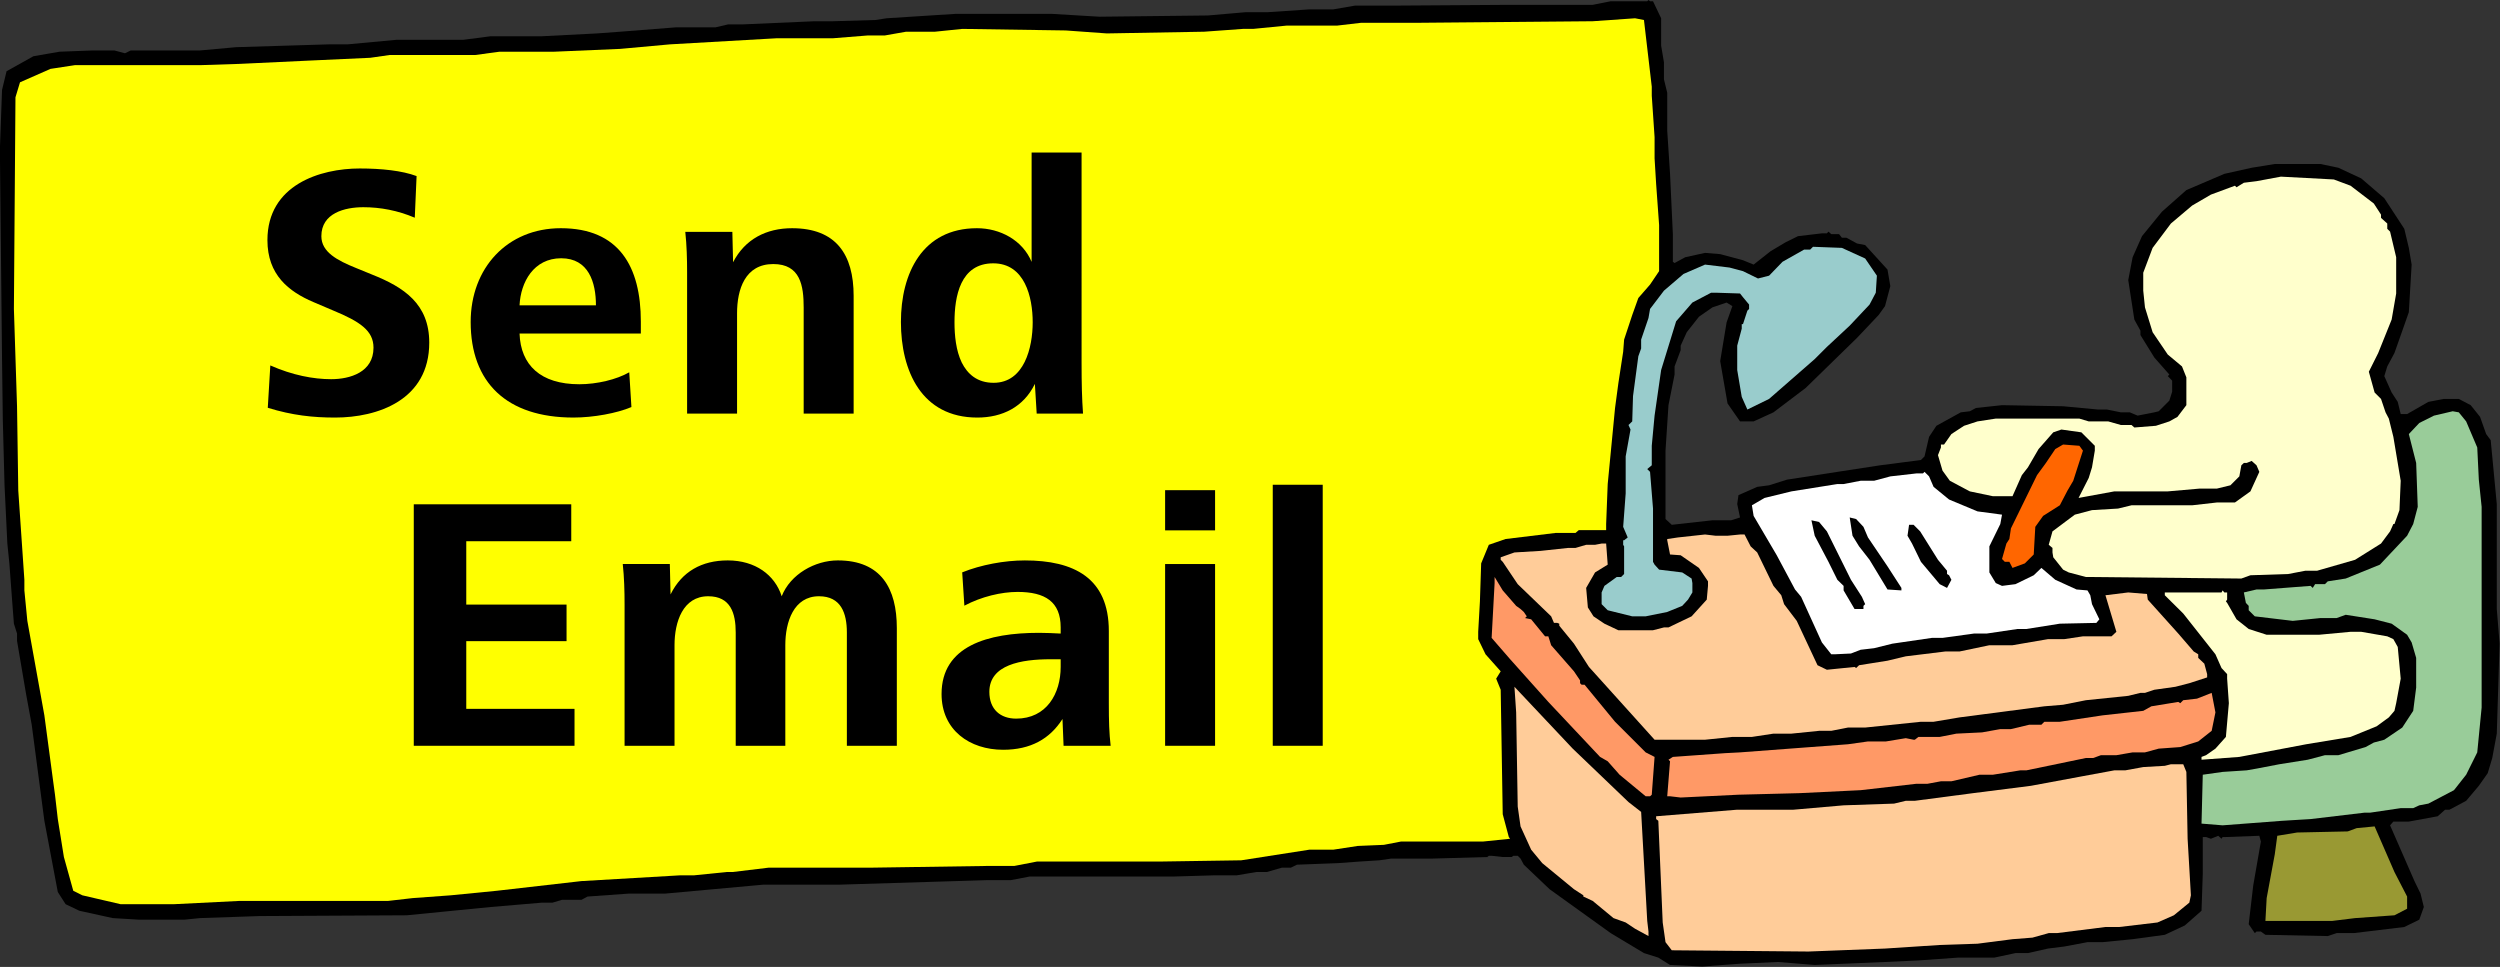<?xml version="1.0" encoding="UTF-8" standalone="no"?>
<svg
   xmlns:dc="http://purl.org/dc/elements/1.1/"
   xmlns:cc="http://creativecommons.org/ns#"
   xmlns:rdf="http://www.w3.org/1999/02/22-rdf-syntax-ns#"
   xmlns:svg="http://www.w3.org/2000/svg"
   xmlns="http://www.w3.org/2000/svg"
   xmlns:sodipodi="http://sodipodi.sourceforge.net/DTD/sodipodi-0.dtd"
   xmlns:inkscape="http://www.inkscape.org/namespaces/inkscape"
   id="svg39"
   height="60.3mm"
   width="155.905mm"
   version="1.0"
   sodipodi:docname="BOX004_email.svg"
   inkscape:version="0.92.1 r">
  <rect width="100%" height="100%" fill="#333333" stroke="none"/>
  <sodipodi:namedview
     pagecolor="#ffffff"
     bordercolor="#666666"
     borderopacity="1"
     objecttolerance="10"
     gridtolerance="10"
     guidetolerance="10"
     inkscape:pageopacity="0"
     inkscape:pageshadow="2"
     inkscape:window-width="1330"
     inkscape:window-height="715"
     id="namedview23"
     showgrid="false"
     inkscape:zoom="0.99674932"
     inkscape:cx="294.62399"
     inkscape:cy="113.952"
     inkscape:window-x="22"
     inkscape:window-y="33"
     inkscape:window-maximized="0"
     inkscape:current-layer="svg39" />
  <defs
     id="defs3">
    <pattern
       y="0"
       x="0"
       height="6"
       width="6"
       patternUnits="userSpaceOnUse"
       id="WMFhbasepattern" />
  </defs>
  <path
     id="path5"
     d="  M 389.614,0.295   L 391.528,4.307   L 391.528,10.75   L 392.191,14.689   L 392.191,18.702   L 392.964,21.868   L 392.964,30.814   L 393.627,40.975   L 394.29,55.185   L 394.29,61.701   L 394.695,61.996   L 397.199,60.633   L 401.875,59.603   L 405.447,59.897   L 410.823,61.333   L 413.327,62.364   L 417.341,59.198   L 420.875,57.099   L 423.784,55.663   L 429.418,55.001   L 430.596,55.001   L 430.965,54.596   L 431.627,55.185   L 433.469,55.185   L 434.131,56.032   L 435.199,56.032   L 437.703,57.394   L 439.618,57.762   L 444.883,63.542   L 445.546,67.444   L 444.294,72.156   L 442.785,74.255   L 437.703,79.63   L 425.589,91.447   L 418.003,97.19   L 413.327,99.325   L 410.123,99.325   L 407.178,95.092   L 405.447,85.115   L 406.957,75.985   L 408.319,72.156   L 406.957,71.31   L 403.606,72.451   L 400.439,74.66   L 397.567,78.304   L 396.131,81.47   L 396.131,82.538   L 394.695,86.367   L 394.695,88.281   L 393.259,95.497   L 392.559,106.21   L 392.559,122.335   L 394.032,123.697   L 403.606,122.629   L 408.025,122.629   L 410.123,121.966   L 409.461,118.8   L 409.755,116.702   L 414.174,114.751   L 416.972,114.383   L 421.17,113.057   L 433.064,111.217   L 443.153,109.67   L 452.763,108.419   L 453.61,107.572   L 454.678,102.97   L 456.409,100.356   L 462.153,97.19   L 464.289,96.933   L 465.725,96.159   L 471.874,95.497   L 486.271,95.754   L 494.519,96.528   L 496.618,96.528   L 499.895,97.19   L 501.994,97.19   L 503.835,97.963   L 507.775,97.19   L 508.806,96.933   L 511.31,94.429   L 511.973,92.331   L 511.973,89.717   L 510.942,88.649   L 511.31,88.281   L 507.775,84.268   L 504.498,78.967   L 504.498,77.936   L 503.062,75.322   L 501.626,66.008   L 502.657,60.633   L 504.866,55.663   L 509.58,49.884   L 515.324,44.803   L 524.272,40.975   L 530.715,39.539   L 536.165,38.655   L 546.917,38.655   L 551.152,39.539   L 556.528,42.042   L 561.977,46.718   L 566.691,53.933   L 567.758,58.425   L 568.421,62.364   L 567.758,73.592   L 564.371,83.201   L 562.677,86.367   L 561.977,88.649   L 563.708,92.515   L 565.144,94.724   L 565.844,97.595   L 567.353,97.595   L 572.361,94.724   L 576.007,94.024   L 579.541,94.024   L 582.34,95.497   L 584.549,98.258   L 585.985,102.307   L 587.053,103.743   L 588.489,118.8   L 588.489,143.54   L 589.152,151.712   L 588.489,172.918   L 587.421,178.661   L 586.354,182.232   L 584.255,185.214   L 581.272,188.748   L 577.332,190.846   L 576.301,190.846   L 574.57,192.392   L 567.758,193.644   L 564.113,193.644   L 563.34,194.528   L 569.084,207.67   L 570.52,210.616   L 571.293,213.782   L 570.225,216.764   L 566.691,218.494   L 554.797,219.93   L 550.747,219.93   L 548.648,220.629   L 533.956,220.335   L 532.888,219.562   L 531.857,219.562   L 531.452,219.93   L 530.016,217.831   L 531.084,208.701   L 532.888,198.356   L 532.52,196.994   L 524.64,197.289   L 523.867,197.289   L 523.609,197.694   L 522.836,196.994   L 521.105,197.694   L 519.963,197.289   L 519.19,197.289   L 519.19,205.94   L 518.896,214.665   L 514.956,218.126   L 510.242,220.335   L 502.657,221.365   L 495.55,222.065   L 492.016,222.065   L 486.529,223.096   L 482.7,223.574   L 477.986,224.642   L 475.041,224.642   L 470.033,225.71   L 461.49,225.71   L 452.174,226.372   L 444.294,226.74   L 427.724,227.44   L 419.071,226.74   L 410.123,227.145   L 401.213,227.808   L 393.627,227.44   L 390.866,225.71   L 387.478,224.642   L 379.635,219.93   L 365.237,209.585   L 359.162,203.805   L 358.389,202.369   L 357.726,201.707   L 356.695,201.707   L 356.29,202.001   L 354.191,202.001   L 351.576,201.707   L 350.914,201.707   L 350.545,202.001   L 337.584,202.369   L 327.9,202.369   L 325.101,202.774   L 320.388,203.069   L 315.417,203.437   L 305.696,203.805   L 304.26,204.504   L 302.161,204.504   L 298.59,205.535   L 296.123,205.535   L 291.52,206.308   L 286.402,206.308   L 276.423,206.603   L 242.657,206.603   L 238.238,207.45   L 232.568,207.45   L 197.734,208.517   L 179.875,208.517   L 156.825,210.616   L 148.282,210.616   L 138.488,211.315   L 137.051,212.088   L 132.449,212.088   L 130.239,212.751   L 127.772,212.751   L 115.658,213.782   L 104.832,214.849   L 95.884,215.733   L 61.125,215.917   L 47.132,216.396   L 43.487,216.764   L 32.735,216.764   L 26.585,216.396   L 18.706,214.665   L 15.465,213.119   L 13.624,210.247   L 10.457,193.46   L 7.475,170.819   L 6.149,163.604   L 4.014,151.05   L 4.014,149.32   L 3.277,147   L 2.872,141.736   L 2.209,132.79   L 1.731,128.114   L 1.068,114.383   L 0.663,99.031   L 0.479,84.636   L 0,37.993   L 0,34.458   L 0.479,21.205   L 1.547,16.787   L 7.88,13.253   L 14.029,12.186   L 21.872,11.891   L 26.954,11.891   L 29.458,12.554   L 30.82,11.891   L 47.132,11.891   L 55.675,11.118   L 77.473,10.455   L 81.892,10.455   L 93.381,9.388   L 109.14,9.388   L 115.658,8.541   L 127.772,8.541   L 140.697,7.878   L 146.183,7.473   L 159.329,6.443   L 168.645,6.443   L 171.627,5.743   L 175.162,5.743   L 191.953,5.007   L 196.298,5.007   L 206.35,4.712   L 208.965,4.307   L 225.093,3.276   L 248.033,3.276   L 259.153,3.939   L 284.708,3.645   L 293.619,2.872   L 298.811,2.872   L 308.605,2.209   L 314.239,2.209   L 319.357,1.325   L 328.268,1.325   L 355.627,1.141   L 375.4,1.141   L 379.635,0.295   L 388.251,0.295   L 388.546,0   L 388.914,0.295   L 389.614,0.295  z "
     style="fill:#000000;fill-rule:evenodd;fill-opacity:1;stroke:none;" />
  <path
     id="path7"
     d="  M 389.319,20.432   L 389.319,22.567   L 389.982,32.323   L 389.982,37.33   L 390.35,43.367   L 391.05,53.05   L 391.05,63.91   L 388.914,67.076   L 386.152,70.242   L 384.716,74.255   L 382.802,80.035   L 382.581,82.906   L 381.439,90.38   L 380.666,96.159   L 378.935,114.088   L 378.567,123.513   L 378.567,124.948   L 372.123,124.948   L 371.35,125.611   L 366.673,125.611   L 354.854,127.047   L 350.914,128.409   L 349.109,132.79   L 348.815,141.736   L 348.41,148.915   L 348.41,150.645   L 350.14,154.216   L 353.712,158.229   L 352.644,159.959   L 353.712,162.573   L 354.191,191.914   L 355.627,197.289   L 355.921,197.694   L 349.478,198.356   L 330.183,198.356   L 326.169,199.13   L 320.02,199.387   L 314.239,200.271   L 308.605,200.271   L 292.551,202.774   L 273.182,203.069   L 244.388,203.069   L 239.085,204.099   L 232.936,204.099   L 205.614,204.504   L 181.201,204.504   L 172.658,205.535   L 171.222,205.535   L 163.637,206.308   L 160.397,206.308   L 137.051,207.67   L 117.094,209.953   L 106.268,211.021   L 97.247,211.683   L 91.466,212.346   L 56.448,212.346   L 40.983,213.119   L 28.427,213.119   L 19.405,211.021   L 17.27,209.953   L 15.06,202.001   L 13.624,193.055   L 12.961,187.312   L 12.556,184.33   L 10.457,168.61   L 6.444,146.338   L 5.744,139.159   L 5.744,136.655   L 4.308,115.634   L 4.014,95.754   L 3.277,72.819   L 3.645,22.935   L 4.713,19.401   L 11.894,16.235   L 17.675,15.352   L 47.316,15.352   L 56.448,15.057   L 72.834,14.284   L 87.268,13.621   L 91.871,12.959   L 112.013,12.959   L 117.757,12.186   L 130.644,12.186   L 146.183,11.523   L 157.893,10.455   L 183.042,9.02   L 196.298,9.02   L 204.546,8.357   L 208.56,8.357   L 213.568,7.473   L 220.38,7.473   L 226.824,6.811   L 251.2,7.179   L 260.884,7.878   L 283.824,7.473   L 292.956,6.811   L 295.349,6.811   L 303.229,6.038   L 315.123,6.038   L 320.793,5.375   L 334.012,5.375   L 375.4,5.007   L 385.379,4.307   L 387.478,4.712   L 389.319,20.432  z "
     style="fill:#ffff00;fill-rule:evenodd;fill-opacity:1;stroke:none;" />
  <path
     id="path9"
     d="  M 554.024,43.772   L 559.51,47.969   L 561.204,50.583   L 561.204,51.356   L 562.677,52.682   L 562.677,53.933   L 563.34,54.596   L 564.776,60.633   L 564.776,69.174   L 563.708,75.322   L 560.541,83.201   L 558.332,87.618   L 559.694,92.515   L 561.204,94.024   L 562.272,97.19   L 563.045,98.663   L 564.113,102.97   L 565.844,113.315   L 565.549,120.236   L 564.371,123.513   L 564.113,123.513   L 563.34,125.243   L 561.204,128.114   L 555.092,131.943   L 546.144,134.52   L 543.382,134.52   L 539.332,135.293   L 530.421,135.588   L 528.285,136.361   L 491.647,135.993   L 487.597,134.925   L 486.271,134.262   L 483.952,131.354   L 483.767,130.213   L 483.767,129.145   L 482.884,128.409   L 483.767,125.243   L 489.033,121.304   L 493.083,120.236   L 499.233,119.868   L 502.399,119.095   L 516.686,119.095   L 522.541,118.432   L 526.776,118.432   L 530.421,115.818   L 532.52,111.217   L 531.857,109.67   L 530.715,108.64   L 529.537,109.118   L 528.874,109.118   L 528.285,109.67   L 527.807,112.284   L 525.708,114.383   L 522.541,115.156   L 518.491,115.156   L 510.942,115.818   L 498.349,115.818   L 489.917,117.365   L 492.31,112.652   L 493.083,110.149   L 493.746,106.21   L 493.746,105.069   L 490.58,101.902   L 485.866,101.24   L 483.952,101.902   L 480.49,105.842   L 477.986,110.149   L 476.55,111.99   L 474.341,116.96   L 469.738,116.96   L 464.289,115.818   L 459.575,113.315   L 457.845,110.922   L 456.777,107.277   L 457.477,105.473   L 457.477,104.774   L 458.213,104.774   L 459.944,102.307   L 462.926,100.356   L 466.093,99.325   L 470.401,98.663   L 490.101,98.663   L 492.31,99.325   L 496.913,99.325   L 499.895,100.172   L 502.399,100.172   L 503.062,100.761   L 508.144,100.356   L 511.31,99.325   L 513.225,98.258   L 515.324,95.497   L 515.324,88.944   L 514.293,86.367   L 510.942,83.569   L 507.37,78.304   L 505.566,72.451   L 505.161,68.512   L 505.161,64.278   L 507.37,58.425   L 511.679,52.682   L 516.686,48.448   L 521.105,45.871   L 526.776,43.772   L 527.144,44.141   L 528.874,43.073   L 531.857,42.705   L 537.601,41.637   L 550.084,42.3   L 554.024,43.772  z "
     style="fill:#ffffcc;fill-rule:evenodd;fill-opacity:1;stroke:none;" />
  <path
     id="path11"
     d="  M 439.618,60.928   L 442.38,64.978   L 442.122,68.99   L 440.649,71.788   L 435.972,76.758   L 430.596,81.765   L 427.724,84.636   L 416.972,94.024   L 411.854,96.528   L 410.528,93.546   L 409.461,87.214   L 409.461,81.47   L 410.528,77.458   L 410.528,76.39   L 410.823,76.39   L 411.854,73.224   L 412.259,72.819   L 412.259,71.788   L 410.823,70.058   L 410.123,69.174   L 404.379,68.99   L 403.311,68.99   L 398.893,71.31   L 395.063,75.727   L 391.528,87.214   L 389.982,97.963   L 389.319,105.069   L 389.319,109.67   L 388.251,110.554   L 388.914,111.217   L 389.614,119.868   L 389.614,132.422   L 389.982,133.084   L 391.05,134.262   L 396.499,134.925   L 398.709,136.361   L 398.893,137.428   L 398.893,139.637   L 397.862,141.331   L 396.499,142.803   L 392.964,144.239   L 387.883,145.27   L 384.716,145.27   L 378.935,143.834   L 377.499,142.398   L 377.499,139.637   L 378.162,138.091   L 381.071,135.993   L 382.102,135.993   L 382.802,135.293   L 382.802,128.777   L 382.581,128.409   L 382.581,127.341   L 382.802,127.341   L 383.648,126.679   L 382.581,124.175   L 383.17,116.297   L 383.17,107.572   L 384.311,101.24   L 383.833,100.172   L 384.716,99.325   L 384.9,93.362   L 386.152,83.974   L 386.815,82.133   L 386.815,80.035   L 388.546,74.954   L 388.914,72.819   L 392.191,68.512   L 396.794,64.573   L 401.875,62.364   L 407.656,63.063   L 410.823,63.91   L 414.358,65.64   L 416.972,64.978   L 420.139,61.701   L 425.22,58.83   L 426.657,58.83   L 427.319,58.167   L 434.131,58.425   L 439.618,60.928  z "
     style="fill:#99cccc;fill-rule:evenodd;fill-opacity:1;stroke:none;" />
  <path
     id="path13"
     d="  M 581.272,99.325   L 583.886,105.473   L 584.255,113.057   L 584.917,119.463   L 584.917,166.77   L 583.886,177.335   L 581.272,182.6   L 578.4,186.244   L 572.361,189.411   L 570.225,189.815   L 568.789,190.478   L 565.844,190.478   L 558.627,191.546   L 557.301,191.546   L 544.597,193.055   L 537.896,193.46   L 523.867,194.528   L 518.896,194.123   L 519.19,182.6   L 523.867,181.937   L 529.537,181.569   L 531.857,181.164   L 537.233,180.133   L 543.935,179.066   L 547.985,177.998   L 551.152,177.998   L 557.559,176.084   L 559.51,175.016   L 561.977,174.353   L 566.212,171.482   L 568.789,167.543   L 569.489,162.057   L 569.489,155.063   L 568.421,151.418   L 567.353,149.614   L 563.708,147   L 559.694,145.969   L 552.882,144.902   L 550.747,145.675   L 546.917,145.675   L 540.4,146.338   L 531.452,145.27   L 530.016,143.834   L 530.016,142.803   L 529.353,142.104   L 528.874,139.637   L 531.857,138.938   L 533.588,138.938   L 544.597,138.091   L 545.113,138.57   L 545.665,137.686   L 547.985,137.686   L 548.648,137.023   L 552.882,136.361   L 560.946,133.084   L 567.353,126.274   L 568.789,123.513   L 569.857,119.463   L 569.489,109.118   L 567.758,102.307   L 570.225,99.694   L 573.687,97.963   L 578.105,96.933   L 579.541,97.19   L 581.272,99.325  z "
     style="fill:#99cc99;fill-rule:evenodd;fill-opacity:1;stroke:none;" />
  <path
     id="path15"
     d="  M 490.948,106.21   L 488.665,113.315   L 487.302,115.634   L 485.498,119.095   L 481.558,121.598   L 479.717,124.175   L 479.349,130.691   L 477.25,132.79   L 474.341,133.857   L 473.605,132.422   L 472.537,132.422   L 471.874,131.759   L 472.905,128.114   L 473.605,127.047   L 473.973,124.543   L 480.122,111.99   L 482.221,109.118   L 484.43,105.842   L 486.271,104.774   L 490.101,105.069   L 490.948,106.21  z "
     style="fill:#ff6600;fill-rule:evenodd;fill-opacity:1;stroke:none;" />
  <path
     id="path17"
     d="  M 455.746,114.751   L 459.391,117.733   L 466.093,120.531   L 471.874,121.304   L 471.469,123.513   L 468.891,128.777   L 468.891,134.925   L 470.401,137.428   L 471.874,138.091   L 475.041,137.686   L 479.349,135.588   L 481.153,133.857   L 484.43,136.655   L 489.438,138.938   L 492.016,139.159   L 492.678,140.3   L 493.083,142.398   L 494.814,145.969   L 494.114,146.816   L 485.498,147   L 477.618,148.252   L 475.519,148.252   L 468.302,149.32   L 465.32,149.32   L 457.845,150.35   L 455.341,150.35   L 446.025,151.712   L 441.717,152.78   L 438.55,153.148   L 436.267,154.032   L 432.401,154.216   L 431.627,154.216   L 429.418,151.418   L 424.521,140.668   L 423.085,138.938   L 418.777,130.875   L 413.327,121.598   L 412.922,119.095   L 415.904,117.365   L 422.238,115.818   L 433.064,114.088   L 434.536,114.088   L 438.55,113.315   L 441.717,113.315   L 445.546,112.284   L 451.695,111.585   L 453.242,111.585   L 453.61,111.217   L 454.678,112.284   L 455.746,114.751  z "
     style="fill:#ffffff;fill-rule:evenodd;fill-opacity:1;stroke:none;" />
  <path
     id="path19"
     d="  M 439.213,124.175   L 440.281,126.679   L 444.883,133.489   L 448.161,138.57   L 448.161,139.159   L 444.883,138.938   L 440.649,131.943   L 438.182,128.777   L 436.635,126.274   L 435.972,121.966   L 437.482,122.335   L 439.213,124.175  z "
     style="fill:#000000;fill-rule:evenodd;fill-opacity:1;stroke:none;" />
  <path
     id="path21"
     d="  M 430.596,125.243   L 436.267,136.655   L 438.845,140.668   L 439.618,142.398   L 439.213,142.803   L 439.213,143.54   L 437.114,143.54   L 434.536,139.159   L 434.536,138.091   L 433.064,136.655   L 430.965,132.422   L 427.724,126.274   L 426.951,122.629   L 428.755,123.034   L 430.596,125.243  z "
     style="fill:#000000;fill-rule:evenodd;fill-opacity:1;stroke:none;" />
  <path
     id="path23"
     d="  M 452.579,125.243   L 456.777,131.943   L 458.913,134.52   L 458.913,135.293   L 459.391,135.588   L 459.944,136.655   L 458.913,138.57   L 457.182,137.686   L 452.763,132.422   L 450.664,128.114   L 449.597,126.274   L 449.965,123.697   L 451.033,123.697   L 452.579,125.243  z "
     style="fill:#000000;fill-rule:evenodd;fill-opacity:1;stroke:none;" />
  <path
     id="path25"
     d="  M 407.178,126.274   L 410.123,125.979   L 411.191,125.979   L 412.627,128.777   L 414.174,130.213   L 418.003,138.091   L 419.844,140.3   L 420.507,142.398   L 423.49,146.338   L 428.387,156.793   L 430.596,157.86   L 437.114,157.198   L 437.482,157.456   L 438.182,156.793   L 444.883,155.725   L 449.192,154.694   L 458.508,153.553   L 461.858,153.553   L 468.891,152.081   L 474.341,152.081   L 482.7,150.645   L 486.529,150.645   L 490.948,149.982   L 497.686,149.982   L 498.828,148.915   L 496.25,140.3   L 501.626,139.637   L 506.045,140.005   L 506.229,141.331   L 513.409,149.32   L 517.055,153.553   L 518.122,154.216   L 518.122,155.063   L 519.558,156.425   L 520.221,158.891   L 520.221,159.664   L 516.024,161.027   L 512.746,161.873   L 507.775,162.573   L 505.566,163.309   L 504.498,163.309   L 501.626,164.009   L 491.647,165.039   L 486.271,166.107   L 481.853,166.475   L 461.858,169.089   L 455.746,170.12   L 452.763,170.12   L 439.618,171.482   L 435.567,171.482   L 431.627,172.255   L 428.755,172.255   L 422.238,172.918   L 418.003,172.918   L 412.922,173.691   L 408.319,173.691   L 401.875,174.353   L 389.982,174.353   L 374.517,157.198   L 370.982,151.712   L 367.52,147.479   L 367.52,147   L 367.042,146.816   L 366.268,146.816   L 365.606,145.27   L 357.726,137.686   L 354.191,132.422   L 353.712,131.943   L 353.712,131.354   L 356.952,130.213   L 363.102,129.845   L 369.619,129.145   L 371.35,129.145   L 373.854,128.409   L 375.953,128.409   L 377.499,128.114   L 378.567,128.114   L 378.935,133.084   L 375.953,134.925   L 373.854,138.57   L 374.259,143.172   L 375.584,145.27   L 378.162,147   L 381.439,148.546   L 389.614,148.546   L 392.191,147.884   L 393.259,147.884   L 398.709,145.27   L 402.28,141.331   L 402.575,138.091   L 402.575,137.023   L 400.439,133.857   L 396.131,130.875   L 393.627,130.691   L 392.964,127.341   L 392.964,127.047   L 395.468,126.679   L 401.875,125.979   L 404.379,126.274   L 407.178,126.274  z "
     style="fill:#ffcc99;fill-rule:evenodd;fill-opacity:1;stroke:none;" />
  <path
     id="path27"
     d="  M 357.358,142.803   L 358.389,143.54   L 359.162,144.239   L 359.861,145.27   L 359.456,145.675   L 360.892,145.969   L 364.17,149.982   L 364.943,149.982   L 365.606,152.081   L 370.982,158.229   L 372.418,160.364   L 372.418,161.027   L 372.786,161.395   L 373.486,161.395   L 380.666,170.12   L 387.883,177.335   L 389.982,178.403   L 389.319,187.312   L 388.914,187.68   L 387.883,187.68   L 381.734,182.6   L 378.935,179.434   L 377.131,178.403   L 364.943,165.444   L 355.921,155.357   L 351.576,150.35   L 352.276,137.428   L 352.276,135.993   L 354.191,139.159   L 357.358,142.803  z "
     style="fill:#ff9966;fill-rule:evenodd;fill-opacity:1;stroke:none;" />
  <path
     id="path29"
     d="  M 524.934,139.637   L 524.934,141.331   L 524.64,141.736   L 524.934,142.104   L 527.144,145.969   L 530.016,148.252   L 534.25,149.614   L 546.549,149.614   L 554.024,148.915   L 556.528,148.915   L 562.677,149.982   L 564.113,150.645   L 565.144,152.486   L 565.844,159.959   L 564.776,165.739   L 564.371,167.543   L 563.045,169.089   L 560.173,171.187   L 554.024,173.691   L 543.566,175.421   L 527.807,178.403   L 518.896,179.066   L 518.896,178.403   L 519.963,177.998   L 522.173,176.452   L 524.64,173.691   L 525.339,165.739   L 524.934,159.959   L 524.934,158.891   L 523.609,157.456   L 522.173,154.216   L 514.587,144.607   L 510.242,140.3   L 510.242,139.637   L 523.609,139.637   L 523.867,139.159   L 524.272,139.637   L 524.934,139.637  z "
     style="fill:#ffffcc;fill-rule:evenodd;fill-opacity:1;stroke:none;" />
  <path
     id="path31"
     d="  M 383.833,189.042   L 386.815,191.362   L 388.251,217.058   L 388.546,219.562   L 388.546,220.629   L 385.379,218.899   L 383.17,217.426   L 380.298,216.396   L 375.4,212.346   L 373.191,211.315   L 373.191,211.021   L 370.982,209.585   L 363.507,203.437   L 360.892,200.271   L 358.389,194.785   L 357.726,190.11   L 357.358,167.911   L 356.952,161.873   L 370.687,176.452   L 383.833,189.042  z "
     style="fill:#ffcc99;fill-rule:evenodd;fill-opacity:1;stroke:none;" />
  <path
     id="path33"
     d="  M 521.289,172.255   L 518.122,174.758   L 513.888,176.084   L 508.806,176.452   L 505.566,177.335   L 502.657,177.335   L 498.828,177.998   L 495.182,177.998   L 493.378,178.661   L 491.647,178.661   L 477.618,181.569   L 476.182,181.569   L 469.738,182.6   L 466.572,182.6   L 459.944,184.146   L 457.477,184.146   L 454.31,184.735   L 451.695,184.735   L 438.55,186.244   L 424.153,186.944   L 409.755,187.312   L 396.131,187.975   L 393.627,187.68   L 392.964,187.68   L 393.627,179.434   L 393.259,179.066   L 394.29,178.403   L 406.589,177.519   L 410.123,177.335   L 435.567,175.421   L 440.281,174.758   L 444.515,174.758   L 449.192,173.985   L 451.033,174.353   L 451.327,174.353   L 452.174,173.691   L 457.182,173.691   L 461.122,172.918   L 467.161,172.623   L 471.469,171.85   L 473.973,171.85   L 478.281,170.819   L 481.153,170.819   L 481.853,170.12   L 485.498,170.12   L 495.55,168.61   L 505.161,167.543   L 507.076,166.475   L 513.409,165.444   L 513.888,165.739   L 514.587,165.039   L 517.828,164.671   L 521.289,163.309   L 522.173,167.911   L 521.289,172.255  z "
     style="fill:#ff9966;fill-rule:evenodd;fill-opacity:1;stroke:none;" />
  <path
     id="path35"
     d="  M 515.324,181.937   L 515.618,197.694   L 516.392,211.021   L 516.024,212.751   L 512.378,215.733   L 508.512,217.426   L 499.49,218.494   L 496.25,218.494   L 484.835,219.93   L 482.884,219.93   L 479.054,220.997   L 474.341,221.365   L 466.093,222.433   L 457.182,222.728   L 444.294,223.574   L 426.251,224.274   L 394.032,223.979   L 392.559,222.065   L 391.897,217.426   L 390.866,193.46   L 390.35,193.055   L 390.35,192.392   L 409.461,190.846   L 422.717,190.846   L 434.536,189.815   L 446.43,189.411   L 449.192,188.748   L 451.327,188.748   L 465.062,186.944   L 478.686,185.214   L 490.58,183.005   L 498.349,181.569   L 500.926,181.569   L 505.161,180.796   L 510.242,180.501   L 511.679,180.133   L 514.587,180.133   L 515.324,181.937  z "
     style="fill:#ffcc99;fill-rule:evenodd;fill-opacity:1;stroke:none;" />
  <path
     id="path37"
     d="  M 567.353,211.315   L 567.353,214.187   L 564.371,215.733   L 555.092,216.396   L 549.716,217.058   L 533.956,217.058   L 534.25,211.683   L 536.165,201.338   L 536.754,196.994   L 541.431,196.221   L 553.361,195.963   L 555.46,195.19   L 559.694,194.785   L 564.371,205.535   L 567.353,211.315  z "
     style="fill:#999933;fill-rule:evenodd;fill-opacity:1;stroke:none;" />
  <g
     aria-label="Send

Email"
     style="font-style:normal;font-variant:normal;font-weight:bold;font-stretch:normal;font-size:64px;line-height:25px;font-family:'Frutiger Next Pro';-inkscape-font-specification:'Frutiger Next Pro Bold';text-align:start;letter-spacing:0px;word-spacing:0px;writing-mode:lr-tb;text-anchor:start;fill:#000000;fill-opacity:1;stroke:none;stroke-width:1px;stroke-linecap:butt;stroke-linejoin:miter;stroke-opacity:1"
     id="text4502">
    <path
       d="m 63.116,96.115 c 5.803,1.792 10.667,2.304 15.872,2.304 9.984,0 22.187,-4.096 22.187,-17.664 0,-9.131 -5.973,-13.056 -13.483,-16.043 L 83.937,63.176 c -4.437,-1.792 -8.192,-3.755 -8.192,-7.509 0,-5.461 5.547,-6.827 9.899,-6.827 4.011,0 8.107,0.768 12.117,2.475 l 0.427,-9.813 c -3.413,-1.28 -8.277,-1.792 -13.397,-1.792 -9.301,0 -21.76,3.84 -21.76,16.896 0,8.192 5.035,12.117 10.837,14.592 l 4.608,1.963 c 6.4,2.645 9.557,4.779 9.557,8.789 0,5.803 -5.547,7.424 -9.984,7.424 -4.181,0 -9.131,-0.939 -14.336,-3.243 z"
       style="font-size:85.333px;line-height:53.3px;letter-spacing:2.87px"
       id="path4527" />
    <path
       d="m 122.458,71.965 c 0.256,-5.461 3.328,-11.093 9.813,-11.093 6.485,0 8.192,5.717 8.192,11.093 z m 28.587,6.656 v -2.816 c 0,-12.971 -5.12,-22.016 -18.859,-22.016 -12.629,0 -21.248,9.387 -21.248,22.101 0,14.251 8.448,22.528 24.235,22.528 4.693,0 10.24,-1.024 13.653,-2.475 l -0.512,-8.192 c -2.987,1.707 -7.595,2.816 -11.776,2.816 -9.131,0 -13.824,-4.523 -14.08,-11.947 z"
       style="font-size:85.333px;line-height:53.3px;letter-spacing:2.87px"
       id="path4529" />
    <path
       d="M 173.725,97.48 V 73.843 c 0,-5.632 1.877,-11.605 8.533,-11.605 6.4,0 7.168,5.12 7.168,10.24 v 25.003 h 11.776 V 69.747 c 0,-9.813 -4.181,-15.957 -14.507,-15.957 -6.059,0 -11.093,2.56 -13.909,8.021 l -0.171,-7.168 h -11.093 c 0.341,3.157 0.427,6.4 0.427,9.557 v 33.28 z"
       style="font-size:85.333px;line-height:53.3px;letter-spacing:2.87px"
       id="path4531" />
    <path
       d="m 255.267,97.48 c -0.256,-3.499 -0.341,-7.083 -0.341,-11.947 V 35.955 h -11.776 v 25.771 c -2.133,-5.12 -7.424,-7.936 -12.885,-7.936 -12.885,0 -17.92,10.667 -17.92,22.101 0,11.52 4.864,22.528 18.005,22.528 5.888,0 10.923,-2.475 13.568,-7.936 l 0.427,6.997 z M 226.681,85.448 c -1.365,-2.816 -1.707,-6.4 -1.707,-9.472 0,-6.144 1.365,-13.909 9.131,-13.909 7.424,0 9.301,7.936 9.301,13.909 0,5.888 -1.963,14.251 -9.216,14.251 -3.84,0 -6.144,-2.048 -7.509,-4.779 z"
       style="font-size:85.333px;line-height:53.3px;letter-spacing:2.87px"
       id="path4533" />
    <path
       d="m 135.414,175.78 v -8.704 h -25.515 v -15.957 h 23.637 v -8.619 h -23.637 v -14.933 h 24.747 v -8.704 H 97.526 v 56.917 z"
       style="font-size:85.333px;line-height:53.3px;letter-spacing:2.87px"
       id="path4535" />
    <path
       d="m 158.985,175.78 v -23.723 c 0,-5.461 1.963,-11.52 7.936,-11.52 5.291,0 6.485,4.011 6.485,8.533 v 26.709 h 11.691 v -23.723 c 0,-5.461 1.963,-11.52 7.936,-11.52 5.205,0 6.571,4.011 6.571,8.533 v 26.709 h 11.776 v -27.733 c 0,-9.301 -3.669,-15.957 -13.909,-15.957 -5.376,0 -11.179,3.243 -13.227,8.448 -1.621,-5.035 -6.229,-8.448 -12.715,-8.448 -6.144,0 -10.837,2.645 -13.483,8.021 l -0.171,-7.168 h -11.093 c 0.341,3.157 0.427,6.4 0.427,9.557 v 33.28 z"
       style="font-size:85.333px;line-height:53.3px;letter-spacing:2.87px"
       id="path4537" />
    <path
       d="m 250.001,155.385 v 1.792 c 0,6.315 -3.328,12.203 -10.496,12.203 -3.669,0 -6.315,-2.133 -6.315,-6.315 0,-6.4 7.509,-7.68 14.421,-7.68 z m 11.776,20.395 c -0.341,-2.987 -0.427,-5.717 -0.427,-10.069 v -16.981 c 0,-12.544 -8.277,-16.64 -19.797,-16.64 -4.779,0 -10.325,1.024 -14.763,2.816 l 0.512,7.851 c 4.011,-2.133 8.704,-3.243 12.544,-3.243 6.485,0 10.155,2.304 10.155,8.363 v 1.451 c -1.621,-0.085 -3.499,-0.171 -5.12,-0.171 -12.032,0 -22.955,3.072 -22.955,14.421 0,8.533 6.656,13.141 14.507,13.141 6.485,0 11.008,-2.56 13.995,-7.253 l 0.256,6.315 z"
       style="font-size:85.333px;line-height:53.3px;letter-spacing:2.87px"
       id="path4539" />
    <path
       d="m 286.392,125.007 v -9.472 h -11.776 v 9.472 z m 0,50.773 v -42.837 h -11.776 v 42.837 z"
       style="font-size:85.333px;line-height:53.3px;letter-spacing:2.87px"
       id="path4541" />
    <path
       d="m 311.762,175.78 v -61.525 h -11.776 v 61.525 z"
       style="font-size:85.333px;line-height:53.3px;letter-spacing:2.87px"
       id="path4543" />
  </g>
</svg>
